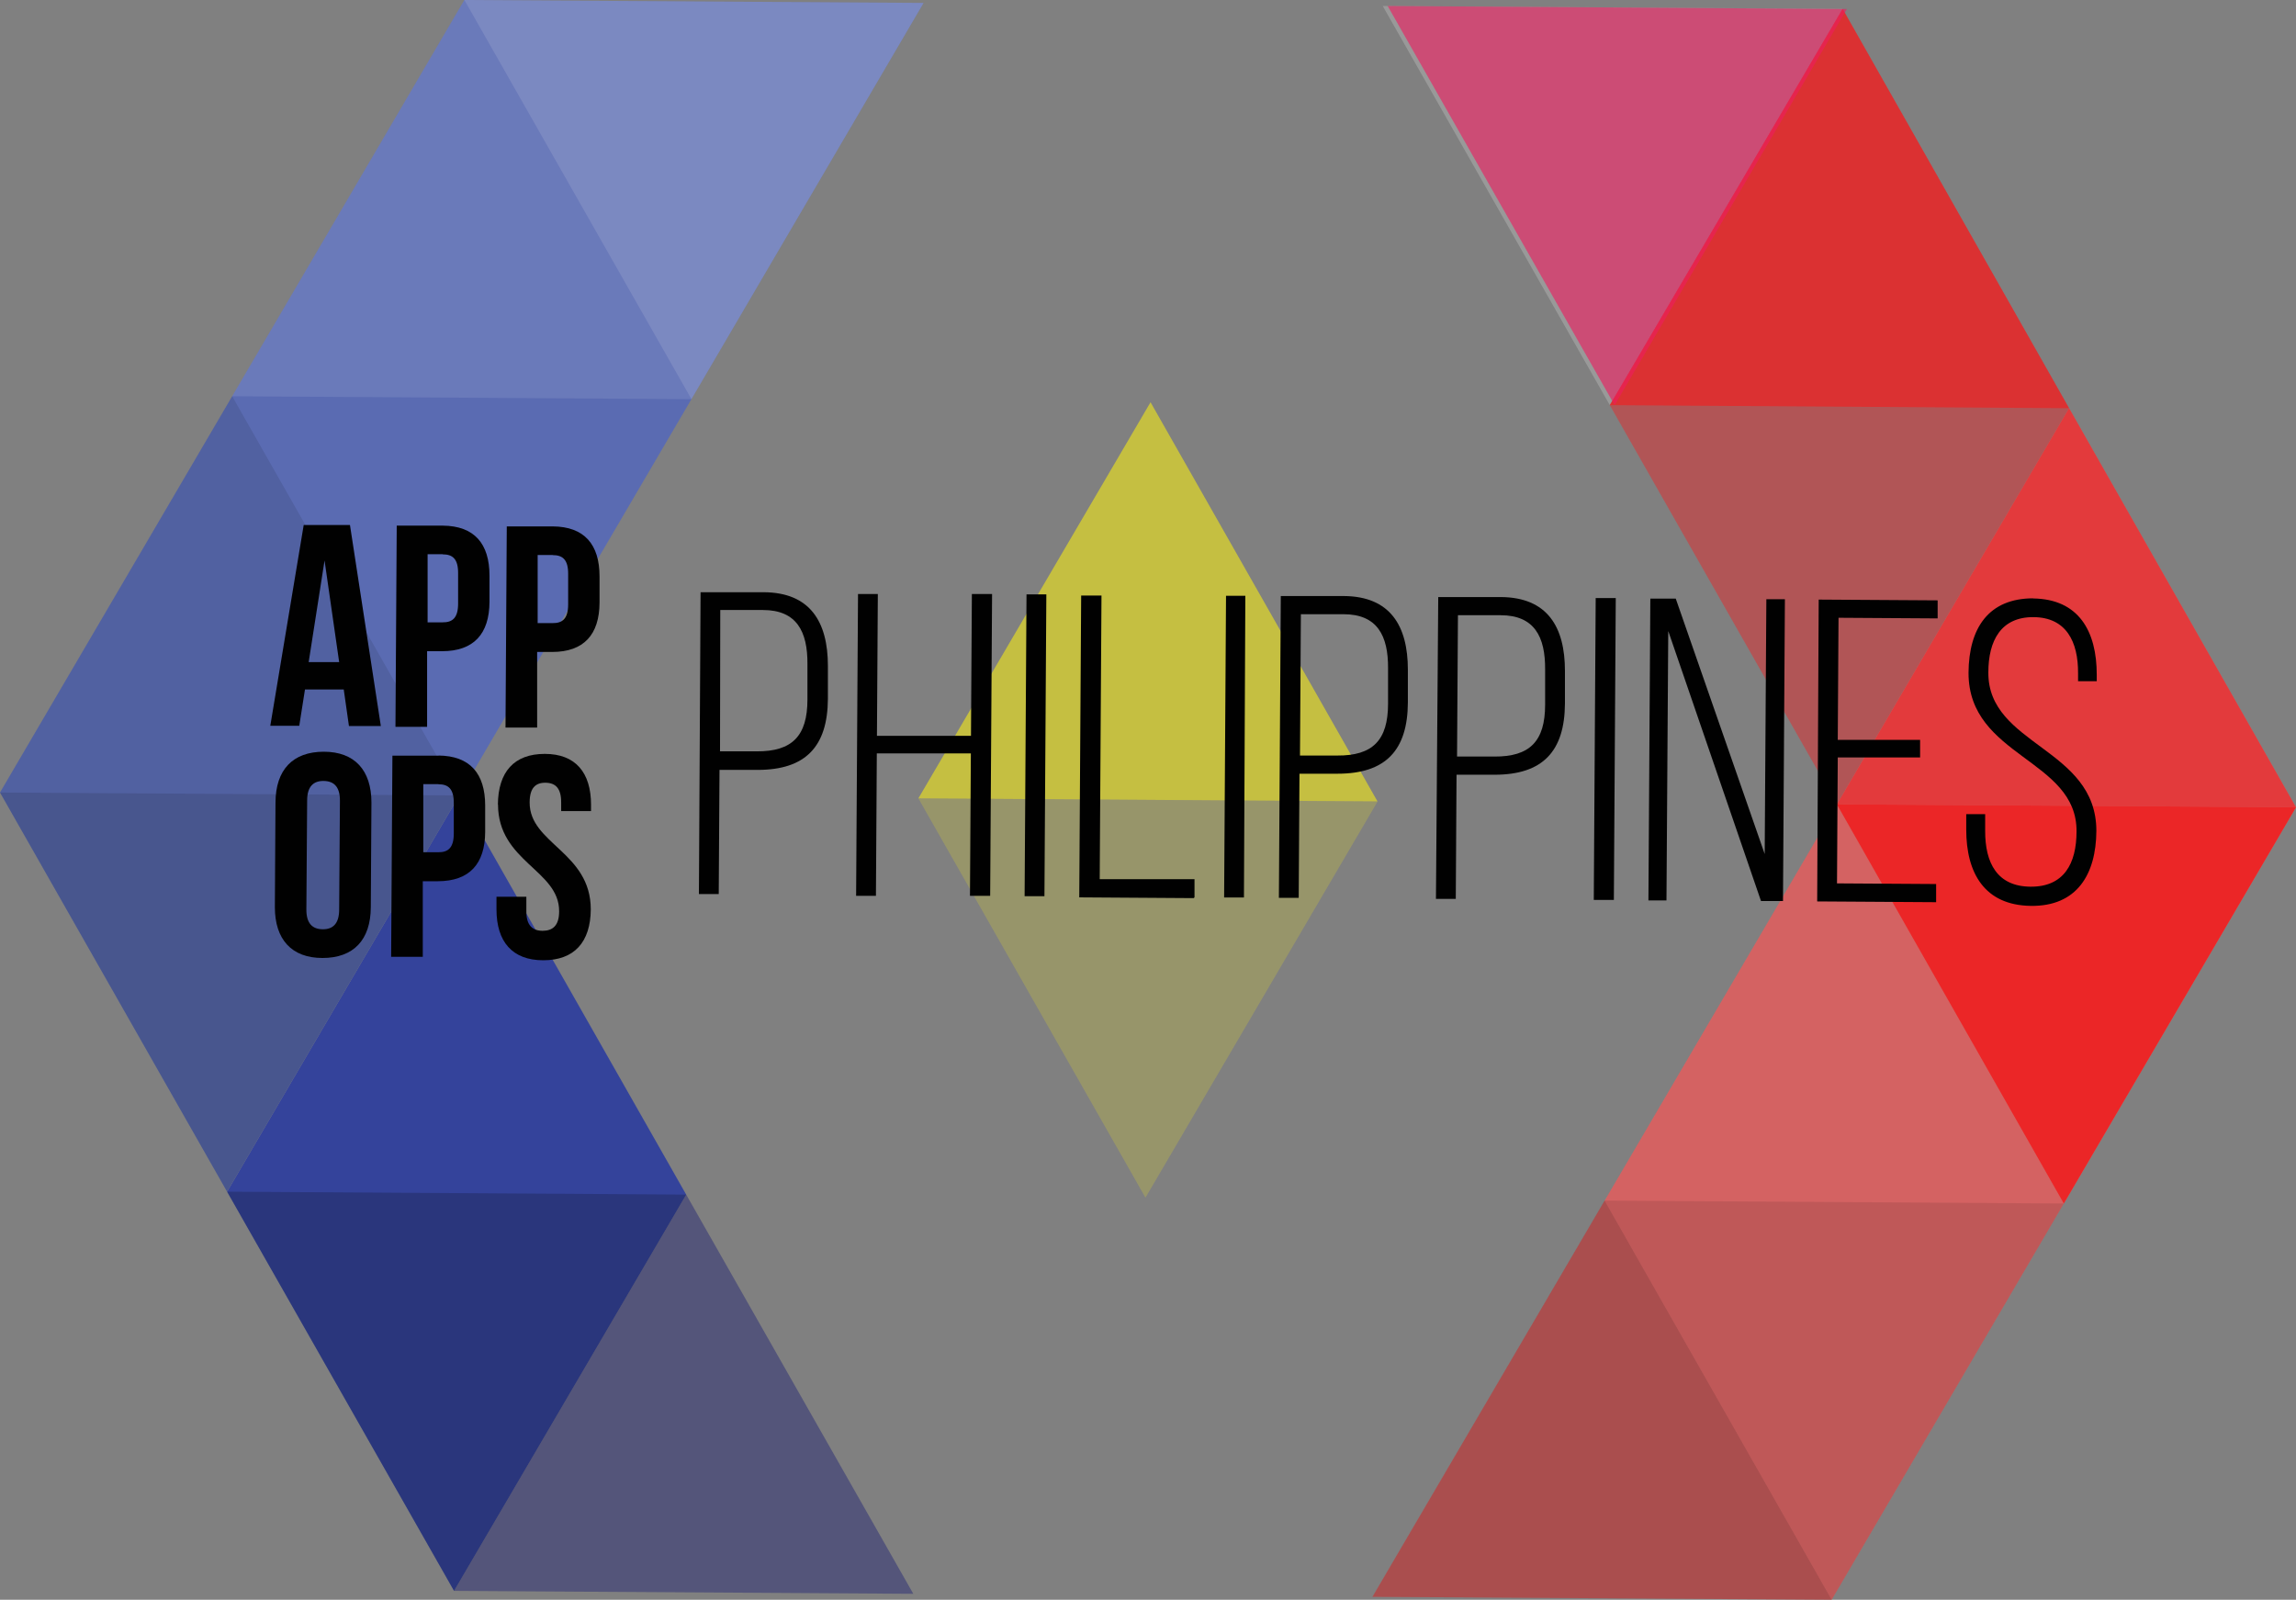 <svg xmlns="http://www.w3.org/2000/svg" viewBox="0 0 180.68 125.88"><rect x="0" y="0" width="180.68" height="125.88" fill="#808080" stroke="none"/><defs><style>.cls-1{fill:#34439b;}.cls-13,.cls-14,.cls-15,.cls-2{fill:#ed2224;}.cls-2{fill-opacity:0.45;}.cls-3{fill:#f15858;fill-opacity:0.74;}.cls-4{fill:#5a6bb2;}.cls-10,.cls-5,.cls-6{fill:#fff;}.cls-12,.cls-5,.cls-8{fill-opacity:0.2;}.cls-6{fill-opacity:0;}.cls-7,.cls-8{fill:#f6eb16;}.cls-7{fill-opacity:0.59;}.cls-9{fill:#282a74;fill-opacity:0.5;}.cls-10,.cls-11{fill-opacity:0.1;}.cls-11,.cls-12,.cls-17{fill:#010101;}.cls-13{fill-opacity:0.71;}.cls-14{fill-opacity:0.61;}.cls-15{fill-opacity:0.94;}.cls-16{fill:#ed1d60;fill-opacity:0.61;}</style></defs><title>appops-ph-logo-2015__vector</title><g id="Layer_2" data-name="Layer 2"><g id="Layer_1-2" data-name="Layer 1"><g id="layer1"><g id="g4682"><path id="polygon4684" class="cls-1" d="M36.14,62.59,17.87,93.77l17.86,31.41L54,94Z"/><path id="polygon4686" class="cls-2" d="M145,.7,126.68,31.88l17.87,31.41,18.27-31.18Z"/><path id="polygon4688" class="cls-3" d="M162.82,32.12,108,125.65l36.14.23,36.54-62.36Z"/><path id="polygon4690" class="cls-4" d="M36.54,0,0,62.36,17.87,93.77,72.68.23Z"/><path id="polygon4692" class="cls-5" d="M108.81.47l17.87,31.41L145,.7Z"/><path id="polygon4694" class="cls-6" d="M90.54,31.65l17.86,31.41,18.27-31.18Z"/><path id="polygon4696" class="cls-7" d="M72.27,62.82,90.54,31.65l17.86,31.41Z"/><path id="polygon4698" class="cls-8" d="M72.27,62.82,90.14,94.24l18.27-31.18Z"/><path id="polygon4700" class="cls-9" d="M35.73,125.18,54,94l17.87,31.41Z"/><path id="polygon4702" class="cls-5" d="M36.54,0,54.41,31.41,72.68.23Z"/><path id="polygon4704" class="cls-10" d="M18.27,31.18,36.54,0,54.41,31.41Z"/><path id="polygon4706" class="cls-6" d="M18.27,31.18,36.14,62.59,54.41,31.41Z"/><path id="polygon4708" class="cls-11" d="M0,62.36,18.27,31.18,36.14,62.59Z"/><path id="polygon4710" class="cls-12" d="M0,62.36,17.87,93.77,36.14,62.59Z"/><path id="polygon4712" class="cls-6" d="M54,94,36.14,62.59,17.87,93.77Z"/><path id="polygon4714" class="cls-12" d="M54,94,35.73,125.18,17.87,93.77Z"/><path id="polygon4716" class="cls-13" d="M162.82,32.12,145,.7,126.68,31.88Z"/><path id="polygon4718" class="cls-6" d="M162.82,32.12,144.55,63.29,126.68,31.88Z"/><g id="g4720"><path id="polygon4722" class="cls-14" d="M144.55,63.29l18.27-31.18,17.86,31.41Z"/><path id="polygon4724" class="cls-15" d="M144.55,63.29l17.86,31.41,18.27-31.18Z"/><path id="polygon4726" class="cls-6" d="M126.27,94.47l18.27-31.18,17.86,31.41Z"/><path id="polygon4728" class="cls-11" d="M126.27,94.47l17.87,31.41,18.27-31.18Z"/><path id="polygon4730" class="cls-12" d="M108,125.65l18.27-31.18,17.87,31.41Z"/></g><path id="polygon4732" class="cls-16" d="M127.06,31.88,145.34.71,109.2.47Z"/><g id="text4734"><path id="path3706" class="cls-17" d="M27.54,41.31l-3.64,0L21.27,57.11h2.28L24,54.25l3.05,0,.41,2.88,2.51,0L27.54,41.31m-2,2.79,1.15,8-2.4,0,1.25-8"/><path id="path3708" class="cls-17" d="M34.88,41.36l-3.66,0-.1,15.83,2.49,0,0-5.95h1.18c2.49,0,3.72-1.36,3.73-3.89V45.3c0-2.53-1.2-3.92-3.68-3.94m0,2.26c.79,0,1.22.37,1.21,1.5l0,2.37c0,1.13-.44,1.49-1.23,1.48H33.65l0-5.36h1.18"/><path id="path3710" class="cls-17" d="M43.54,41.42l-3.66,0-.1,15.83,2.49,0,0-5.95h1.18c2.49,0,3.72-1.36,3.73-3.89V45.36c0-2.53-1.2-3.92-3.68-3.94m0,2.26c.79,0,1.22.37,1.21,1.5l0,2.37c0,1.13-.44,1.49-1.23,1.48H42.31l0-5.36h1.18"/><path id="path3712" class="cls-17" d="M24.17,63c0-1.13.51-1.56,1.3-1.55s1.29.44,1.28,1.57l-.06,8.55c0,1.13-.51,1.56-1.3,1.55s-1.29-.44-1.28-1.57L24.17,63m-2.54,8.38c0,2.53,1.31,4,3.75,4s3.79-1.42,3.8-4l.05-8.23c0-2.53-1.31-4-3.75-4s-3.79,1.42-3.8,4l-.05,8.23"/><path id="path3714" class="cls-17" d="M34.54,59.46l-3.66,0-.1,15.83,2.49,0,0-5.95h1.18c2.49,0,3.72-1.36,3.73-3.89V63.39c0-2.53-1.2-3.92-3.68-3.94m0,2.26c.79,0,1.22.37,1.21,1.5l0,2.37c0,1.13-.44,1.49-1.23,1.48H33.31l0-5.36h1.18"/><path id="path3716" class="cls-17" d="M39.19,63.29c0,4.52,4.83,5.17,4.81,8.42,0,1.13-.51,1.53-1.3,1.53s-1.29-.42-1.28-1.55V70.56l-2.35,0v1c0,2.53,1.24,4,3.68,4s3.72-1.42,3.74-4c0-4.52-4.83-5.17-4.81-8.42,0-1.13.46-1.56,1.25-1.55s1.24.44,1.23,1.57v.66l2.35,0v-.5c0-2.53-1.22-4-3.64-4s-3.67,1.42-3.69,4"/></g><g id="text4740"><path id="path3720" class="cls-17" d="M55.13,46.6,55,70.35h1.56l.06-9.77,3,0c3.77,0,5.51-1.83,5.53-5.6l0-2.58c0-3.46-1.39-5.78-5.05-5.8l-4.92,0m1.48,12.56L56.68,48l3.36,0c2.65,0,3.52,1.69,3.5,4.26l0,2.78c0,2.88-1.21,4.1-4,4.08l-3,0"/><path id="path3722" class="cls-17" d="M76.4,59.33l-.07,11.16h1.59l.15-23.75H76.48l-.07,11.16-7.4,0,.07-11.16H67.52l-.15,23.75h1.56L69,59.28l7.4,0"/><path id="path3724" class="cls-17" d="M80.78,46.77l-.15,23.75h1.56l.15-23.75H80.78"/><path id="path3726" class="cls-17" d="M94,70.61V69.18l-7.46,0,.14-22.32H85.08l-.15,23.75,9,.06"/><path id="path3728" class="cls-17" d="M96.48,46.87l-.15,23.75h1.56L98,46.88H96.48"/><path id="path3730" class="cls-17" d="M100.79,46.9l-.15,23.75h1.56l.06-9.77,3,0c3.77,0,5.51-1.83,5.53-5.6l0-2.58c0-3.46-1.39-5.78-5.05-5.8l-4.92,0m1.48,12.56.07-11.13,3.36,0c2.65,0,3.52,1.69,3.5,4.26l0,2.78c0,2.88-1.21,4.1-4,4.08l-3,0"/><path id="path3732" class="cls-17" d="M113.18,47,113,70.73h1.56l.06-9.77,3,0c3.77,0,5.51-1.83,5.53-5.6l0-2.58c0-3.46-1.39-5.78-5.05-5.8l-4.92,0m1.48,12.56.07-11.13,3.36,0c2.65,0,3.52,1.69,3.5,4.26l0,2.78c0,2.88-1.21,4.1-4,4.08l-3,0"/><path id="path3734" class="cls-17" d="M125.57,47.06l-.15,23.75H127l.15-23.75h-1.56"/><path id="path3736" class="cls-17" d="M131.29,49.68l7.29,21.22h1.73l.15-23.75H139l-.13,20.05-7-20.1h-2l-.15,23.75h1.42l.14-21.17"/><path id="path3738" class="cls-17" d="M144.62,58.18l.06-9.57,7.8.05V47.24l-9.36-.06L143,70.93l9.36.06V69.56l-7.8-.05.06-9.91,6.48,0V58.22l-6.48,0"/><path id="path3740" class="cls-17" d="M160,47.08c-3.49,0-5.07,2.31-5.09,5.87,0,6.62,8.54,6.77,8.5,12.47,0,2.54-1,4.37-3.62,4.35s-3.58-1.86-3.57-4.4V64.06h-1.49v1.22c0,3.43,1.45,5.95,5.08,6s5.14-2.48,5.16-5.9c0-6.55-8.54-6.71-8.5-12.47,0-2.51,1-4.37,3.56-4.35s3.52,1.92,3.5,4.43v.61H165v-.51c0-3.43-1.42-5.95-5-6"/></g></g></g></g></g></svg>